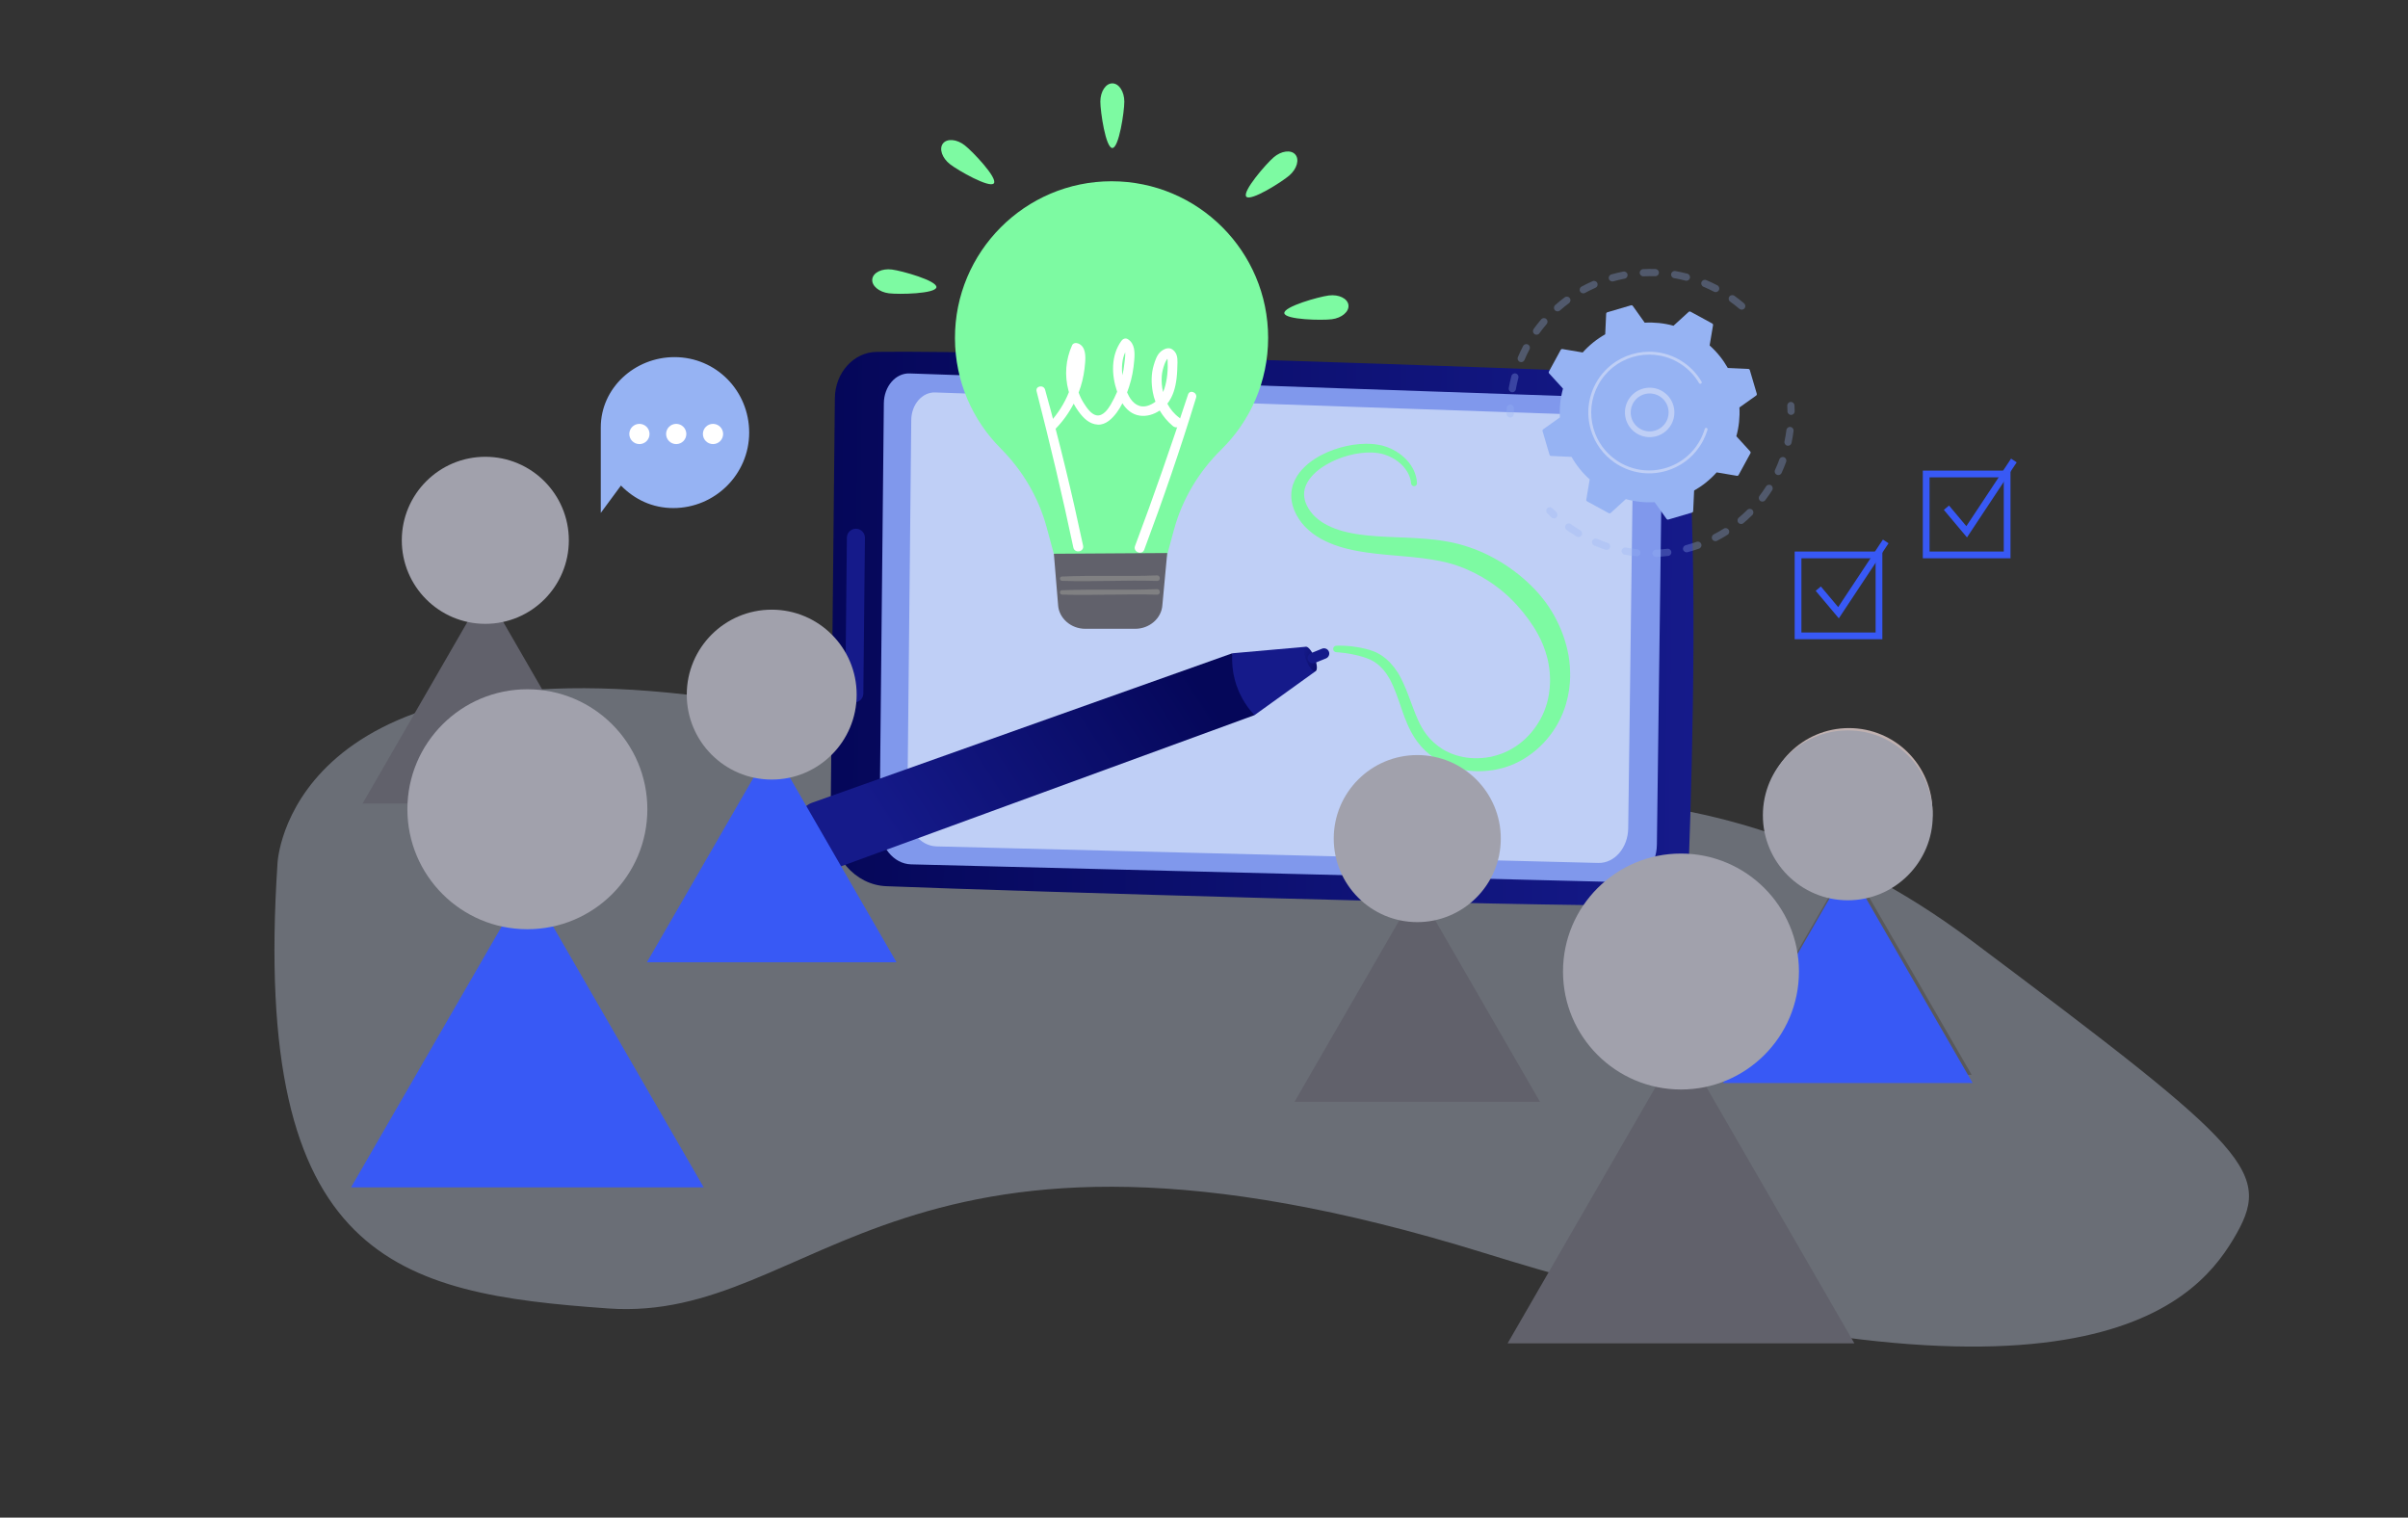 <svg enable-background="new 0 0 357 225" viewBox="0 0 357 225" xmlns="http://www.w3.org/2000/svg" xmlns:xlink="http://www.w3.org/1999/xlink"><rect x="0" y="0" width="357" height="225" fill="#333333" stroke="none"/><linearGradient id="a"><stop offset="0" stop-color="#050759"/><stop offset="1" stop-color="#151a8a"/></linearGradient><linearGradient id="b" gradientTransform="matrix(1 .01 -.01 1 -40.923 -28.182)" gradientUnits="userSpaceOnUse" x1="165.558" x2="293.222" xlink:href="#a" y1="119.051" y2="119.051"/><linearGradient id="c" gradientTransform="matrix(1 .01 -.01 1 -40.923 -28.182)" gradientUnits="userSpaceOnUse" x1="177.789" x2="174.11" xlink:href="#a" y1="67.564" y2="88.299"/><linearGradient id="d" gradientTransform="matrix(-.923 .384 .56 1.347 -2345.239 -1391.929)" gradientUnits="userSpaceOnUse" x1="-1689.86" x2="-1715.829" xlink:href="#a" y1="1602.341" y2="1629.029"/><linearGradient id="e" gradientUnits="userSpaceOnUse" x1="175.49" x2="133.046" xlink:href="#a" y1="97.856" y2="125.665"/><linearGradient id="f" gradientUnits="userSpaceOnUse" x1="230.556" x2="196.161" xlink:href="#a" y1="84.231" y2="97.037"/><linearGradient id="g" gradientTransform="matrix(-.926 .377 .377 .926 -1568.158 365.015)" gradientUnits="userSpaceOnUse" x1="-1736.38" x2="-1732.755" xlink:href="#a" y1="418.745" y2="415.594"/><linearGradient id="h" gradientUnits="userSpaceOnUse" x1="207.586" x2="204.524" xlink:href="#a" y1="77.698" y2="82.632"/><path d="m41.146 127.937s1.418-31.744 60.671-24.956 46.197 14.509 78.725 16.149 70.02-10.96 111.774 20.34 44.754 34.3 38.754 44.3-24 29-111 2-98.842 10.43-129.921 8.215-52.927-6.88-49.003-66.048z" fill="#dbe8ff" opacity=".33"/><path d="m274.118 159.352h-18.199l9.1-15.76 9.099-15.761 9.099 15.761 9.099 15.76z" fill="#59595b"/><circle cx="274.118" cy="120.326" fill="#c0b1b0" r="12.383"/><path d="m123.773 59.026-.636 62.756c-.052 5.163 3.617 9.422 8.272 9.602 20.675.801 92.993 2.967 112.684 2.845 3.384-.021 6.156-2.994 6.291-6.742.527-14.575 1.499-49.627-.617-65.926-.446-3.432-3.03-6.022-6.157-6.165-17.322-.79-93.98-3.518-113.662-3.228-3.396.051-6.137 3.096-6.175 6.858z" fill="url(#b)"/><path d="m131.036 59.785-.634 62.528c-.032 3.161 2.046 5.758 4.666 5.832l105.781 2.649c2.598.073 4.753-2.426 4.794-5.56l.805-61.967c.03-2.241-1.432-4.092-3.289-4.165l-108.29-3.737c-2.076-.083-3.808 1.914-3.833 4.42z" fill="#8098ec"/><path d="m135.1 62.272-.586 57.819c-.03 2.923 1.897 5.324 4.327 5.393l98.105 2.452c2.409.068 4.408-2.243 4.446-5.141l.745-57.301c.027-2.072-1.328-3.784-3.05-3.852l-100.432-3.459c-1.926-.075-3.532 1.772-3.555 4.089z" fill="#bfcff6"/><path d="m126.645 104.137c-.736-.007-1.332-.616-1.324-1.351l.234-23.076c.007-.736.616-1.332 1.351-1.324.736.007 1.332.616 1.324 1.351l-.234 23.076c-.007.735-.616 1.331-1.351 1.324z" fill="url(#c)"/><path d="m119.788 127.89 4.077-1.694c1.307-.543 1.926-2.042 1.383-3.349-.543-1.307-2.042-1.926-3.349-1.383l-4.077 1.694c-1.307.543-1.926 2.042-1.383 3.348.543 1.308 2.042 1.927 3.349 1.384z" fill="url(#d)"/><path d="m120.327 119.035 62.371-22.183 3.3 9.166-62.35 22.802c-1.324.484-2.802-.053-3.512-1.271-.729-1.252-1.425-3.207-1.467-6.136-.015-1.065.655-2.021 1.658-2.378z" fill="url(#e)"/><path d="m182.699 96.852c-.395 5.745 3.3 9.166 3.3 9.166l9.025-6.496c-1.314-1.76-1.467-2.444-1.476-3.63z" fill="url(#f)"/><path d="m193.69 97.95c.408 1.002 1.005 1.707 1.334 1.573s.266-1.055-.142-2.057-1.005-1.707-1.334-1.573c-.329.133-.266 1.054.142 2.057z" fill="url(#g)"/><path d="m194.929 98.286 1.656-.673c.397-.161.589-.618.428-1.014-.161-.397-.618-.589-1.014-.428l-1.656.673c-.397.161-.589.618-.428 1.014.161.397.618.59 1.014.428z" fill="url(#h)"/><path d="m209.215 71.713s-.017-.121-.049-.355c-.004-.029-.009-.06-.013-.093-.007-.027-.015-.056-.023-.086-.015-.06-.032-.126-.05-.198-.014-.071-.045-.152-.076-.237-.033-.085-.058-.179-.102-.273-.158-.381-.422-.829-.821-1.286-.396-.46-.951-.911-1.639-1.293-.347-.185-.725-.361-1.14-.487-.102-.036-.207-.068-.315-.092-.054-.014-.107-.027-.162-.041l-.081-.021-.02-.005c-.011-.003.027.006 0 0l-.046-.008c-.242-.043-.5-.095-.716-.109-.221-.03-.472-.034-.721-.045-.125-.005-.253.002-.381.003-.128.002-.257.002-.389.015-.524.024-1.067.107-1.623.206-.555.113-1.122.258-1.694.445-.569.194-1.145.419-1.711.696-.563.28-1.12.604-1.646.981-.527.375-1.017.813-1.427 1.306-.41.492-.736 1.044-.906 1.626-.165.583-.169 1.19-.007 1.796.043.151.078.304.15.453.064.15.115.303.206.449l.121.222c.021.037.039.075.061.111l.075.108.148.217.074.109.037.054c-.041-.054.002.002-.001-.002l.024.03.193.238.096.118.084.086.166.173c.055.058.129.119.192.179.257.245.552.46.854.669 1.234.815 2.762 1.345 4.387 1.663.203.042.408.078.615.112l.155.026.145.021.33.047c.453.07.853.106 1.282.155.866.085 1.752.142 2.652.188 1.804.092 3.674.126 5.611.277.967.077 1.95.173 2.944.34.248.034.497.088.746.133l.187.035.094.018.047.009c.031.007-.004-.003.081.017l.35.08.35.08c.116.026.231.052.364.091l.773.217c.994.306 1.962.667 2.911 1.093.943.435 1.86.93 2.749 1.476.882.556 1.735 1.163 2.553 1.819.811.665 1.584 1.379 2.315 2.14.721.77 1.39 1.594 1.987 2.471.599.875 1.106 1.815 1.556 2.778.452.962.807 1.972 1.084 2.999.147.511.244 1.037.348 1.557.076.528.158 1.052.188 1.583.075 1.057.066 2.121-.077 3.161-.017.13-.027.261-.05.39l-.07.386-.071.385-.036.192-.047.189c-.064.252-.127.503-.191.754l-.034.13-.027.084-.054.169-.108.337c-.085.243-.188.51-.284.761-.103.242-.209.476-.314.713-.117.23-.234.46-.351.689-.128.222-.257.444-.385.665-.535.87-1.156 1.674-1.848 2.398-.691.725-1.456 1.364-2.267 1.917-.207.132-.413.264-.619.396-.21.124-.426.24-.637.358-.214.115-.436.214-.653.32l-.082.039-.071.033-.038.016-.154.062-.307.124-.154.062-.178.061-.355.12c-.239.087-.465.138-.695.202-.228.067-.459.113-.69.159l-.345.07-.347.05c-.923.137-1.845.182-2.752.128-1.813-.11-3.553-.627-5.062-1.474-.185-.113-.369-.226-.552-.338-.025-.017.008.008-.065-.043l-.03-.022-.059-.043-.118-.086-.236-.172-.235-.171-.059-.043-.062-.053-.124-.106c-.165-.143-.328-.285-.491-.427-.158-.144-.292-.297-.438-.444l-.213-.223c-.071-.074-.131-.157-.197-.235-.128-.158-.256-.316-.383-.473-.114-.165-.227-.33-.34-.493-.055-.082-.115-.162-.165-.247l-.148-.253c-.096-.169-.201-.334-.288-.504-.172-.34-.347-.675-.488-1.013-.302-.673-.544-1.333-.768-1.972-.441-1.277-.827-2.457-1.279-3.512-.112-.264-.234-.516-.347-.768l-.021-.047c-.009-.017 0-.003-.006-.013l-.012-.024-.048-.096c-.032-.061-.065-.132-.095-.185-.06-.11-.115-.219-.182-.331-.254-.445-.538-.847-.841-1.202-.604-.717-1.298-1.213-1.982-1.527-.347-.158-.71-.281-1.057-.386-.187-.056-.347-.102-.514-.147-.166-.045-.327-.085-.483-.121-.624-.144-1.162-.24-1.601-.299-.439-.06-.779-.088-1.007-.107-.229-.016-.348-.024-.348-.024l-.013-.001c-.264-.018-.464-.248-.445-.512.017-.249.224-.441.469-.446 0 0 .126-.003.37-.007s.606 0 1.078.029c.472.031 1.055.079 1.733.199.17.029.345.062.526.1.18.037.378.081.558.124.388.094.801.205 1.244.375.891.345 1.79.956 2.551 1.784.384.413.739.876 1.058 1.385.081.124.16.261.238.398.04.07.069.127.104.192l.051.095.031.059.025.05c.13.27.269.542.397.823.513 1.123.944 2.344 1.406 3.58.236.614.468 1.241.75 1.843.133.308.292.599.446.897.078.149.17.287.254.432l.13.216c.044.072.096.137.143.207.096.137.194.275.291.413.108.129.216.259.325.39.056.064.106.134.166.194l.181.182c.122.119.24.251.365.361.126.107.253.214.38.322l.095.082.047.041.059.042.237.168.238.168.12.084.06.042.03.021c-.053-.036.002 0-.003-.004.152.09.305.18.459.271 1.253.689 2.738 1.072 4.279 1.122.771.021 1.555-.036 2.331-.184l.291-.056.288-.073c.192-.048.385-.095.573-.161.187-.062.386-.117.556-.19l.265-.102.133-.051.15-.069.301-.138.151-.069.038-.017c-.049.022.005-.004.003-.004l.066-.036c.176-.098.357-.188.53-.292.171-.108.346-.211.516-.323.166-.117.332-.235.499-.353.656-.488 1.254-1.066 1.793-1.699.538-.634 1.011-1.33 1.407-2.07.094-.187.188-.375.282-.563.083-.192.166-.385.25-.579.072-.196.144-.393.217-.59.057-.193.116-.367.175-.573l.087-.343.044-.172.022-.086c-.017.06 0-.006-.002-.003l.007-.039c.039-.21.078-.421.118-.631l.029-.158.018-.16.038-.319.038-.319c.012-.106.013-.214.019-.321.068-.854.027-1.717-.083-2.571-.046-.429-.141-.852-.223-1.277-.112-.42-.211-.842-.357-1.255-.275-.827-.611-1.641-1.033-2.417-.832-1.559-1.903-3-3.096-4.342-2.394-2.685-5.538-4.757-8.889-5.93l-.606-.199c-.095-.034-.213-.066-.33-.097l-.347-.095-.346-.095-.293-.067c-.219-.048-.435-.106-.657-.145-.88-.184-1.781-.316-2.688-.43-1.815-.226-3.667-.347-5.515-.525-.925-.09-1.849-.192-2.769-.325-.462-.073-.951-.145-1.376-.231l-.328-.062-.183-.035-.172-.037c-.229-.048-.456-.1-.683-.157-.907-.223-1.799-.503-2.659-.869-.859-.366-1.692-.807-2.451-1.366-.376-.284-.743-.582-1.072-.922-.083-.086-.166-.161-.249-.256l-.247-.286-.12-.145-.092-.124-.182-.247-.069-.094-.046-.074-.092-.147-.181-.294-.09-.147c-.028-.051-.053-.105-.079-.157l-.154-.315c-.109-.204-.183-.432-.263-.653-.088-.217-.138-.453-.191-.684-.206-.93-.15-1.928.149-2.799.3-.872.798-1.606 1.351-2.213.557-.609 1.173-1.103 1.807-1.514.633-.412 1.281-.749 1.927-1.034.648-.281 1.296-.502 1.934-.687.639-.178 1.271-.31 1.888-.406.62-.083 1.222-.146 1.811-.147.146-.007.293-.001.438.003.145.006.288.005.43.016.286.025.56.042.849.093.297.038.531.099.773.153l.045.01c-.012-.003.041.009.045.011l.024.007.096.029c.064.019.127.038.189.057.126.035.248.078.367.126.482.172.915.396 1.311.632.785.483 1.407 1.04 1.854 1.606.449.564.742 1.117.913 1.589.047.116.075.233.109.338.032.106.064.203.081.305.019.099.037.189.054.272.008.041.015.081.022.118.003.033.006.064.009.094.022.236.033.357.033.357.022.236-.152.446-.389.468-.23.021-.434-.144-.466-.37z" fill="#7dfaa2"/><path d="m266.57 82.27h12v12h-12z" fill="none" stroke="#3859f5" stroke-miterlimit="10"/><path d="m269.57 87.27 3 3.57 7-10.57" fill="none" stroke="#3859f5" stroke-miterlimit="10"/><path d="m285.57 70.27h12v12h-12z" fill="none" stroke="#3859f5" stroke-miterlimit="10"/><path d="m288.57 75.27 3 3.57 7-10.57" fill="none" stroke="#3859f5" stroke-miterlimit="10"/><path d="m210.118 163.352h-18.199l9.1-15.76 9.099-15.761 9.099 15.761 9.099 15.76z" fill="#61616b"/><circle cx="210.118" cy="124.326" fill="#a1a1ac" r="12.383"/><path d="m188.009 50.088c0-12.821-10.394-23.215-23.215-23.215-12.822 0-23.259 10.475-23.215 23.297.022 6.367 2.607 12.129 6.777 16.31 3.246 3.255 5.621 7.274 6.821 11.711l1.872 6.923h15.218l1.773-6.557c1.226-4.533 3.681-8.623 7.029-11.916 4.284-4.211 6.94-10.072 6.94-16.553z" fill="#7dfaa2"/><path d="m168.309 93.222h-7.42c-2.102 0-3.901-1.552-4.02-3.522l-.626-7.603 16.804-.108-.717 7.71c-.12 1.971-1.919 3.523-4.021 3.523z" fill="#61616b"/><path d="m171.536 85.305c-4.694.201-9.405-.04-14.098.168-.417.018-.386.627.023.64 4.697.156 9.407-.135 14.105.014.527.017.504-.845-.03-.822z" fill="#808082"/><path d="m171.536 87.344c-4.694.201-9.405-.04-14.098.168-.417.018-.386.627.023.64 4.697.156 9.407-.135 14.105.014.527.017.504-.845-.03-.822z" fill="#808082"/><g fill="#7dfaa2"><path d="m166.687 15.068c0 1.496-.795 6.874-1.777 6.874-.981 0-1.777-5.378-1.777-6.874s.795-2.709 1.777-2.709c.982.001 1.777 1.213 1.777 2.709z"/><path d="m188.825 23.329c-1.135.975-4.695 5.083-4.056 5.827s5.237-2.157 6.372-3.132 1.536-2.369.897-3.113c-.64-.744-2.079-.557-3.213.418z"/><path d="m197.453 47.329c-1.484.188-6.92.077-7.043-.896-.124-.973 5.111-2.44 6.595-2.629 1.484-.188 2.787.448 2.911 1.421.124.974-.979 1.916-2.463 2.104z"/><path d="m143.028 21.542c1.178.922 4.922 4.865 4.317 5.637-.605.773-5.33-1.917-6.507-2.84-1.178-.922-1.642-2.296-1.037-3.069.604-.772 2.049-.65 3.227.272z"/><path d="m131.786 43.484c1.484.188 6.92.077 7.043-.896.124-.973-5.111-2.44-6.596-2.629-1.484-.189-2.787.448-2.911 1.421-.123.974.979 1.916 2.464 2.104z"/></g><path d="m174.814 61.908c-.746-.546-1.326-1.26-1.748-2.064.842-1.039 1.213-2.437 1.367-3.736.094-.794.121-1.591.134-2.39.012-.77-.089-1.425-.741-1.904-.582-.428-1.358-.042-1.805.373-.515.479-.764 1.263-.963 1.915-.402 1.318-.394 2.731-.142 4.075.088.469.219.929.388 1.374-.329.258-.703.462-1.115.594-1.268.406-2.231-.325-2.818-1.406-.097-.178-.188-.366-.274-.562.1-.267.195-.534.284-.799.432-1.285.67-2.631.778-3.979.089-1.118.121-2.454-.954-3.116-.346-.213-.734-.052-.952.25-1.572 2.18-1.483 5.072-.63 7.546-.275.657-.598 1.295-.956 1.911-.394.679-1.146 1.725-2.059 1.593-.85-.124-1.529-1.19-1.951-1.85-.31-.483-.553-1-.744-1.536.108-.284.208-.571.301-.862.363-1.142.565-2.333.66-3.525.079-.996.111-2.395-.978-2.871-.317-.139-.785-.124-.953.25-.956 2.128-1.139 4.462-.536 6.717.02.076.045.152.067.228-.66 1.681-1.665 3.238-2.884 4.562-.547.594.319 1.471.889.889 1.088-1.11 1.992-2.371 2.698-3.739.21.394.445.773.705 1.132.711.985 1.603 1.907 2.882 1.976 1.195.065 2.166-.94 2.814-1.814.311-.419.582-.876.824-1.352.585.933 1.43 1.672 2.58 1.834 1.058.148 2.084-.181 2.951-.761.508.865 1.165 1.643 1.93 2.284.871.729 1.869-.565.951-1.237zm-7.996-9.682c.049.556-.08 1.243-.111 1.58-.057.616-.164 1.226-.306 1.829-.145-1.186-.048-2.402.417-3.409zm5.423 3.498c.044-.578.196-1.146.389-1.69.087-.247.199-.478.338-.7.011-.017.06-.08.109-.135.007.038.023.091.027.168.074 1.408-.042 2.929-.481 4.272-.054.167-.12.328-.194.485-.184-.789-.248-1.606-.188-2.4z" fill="#fff"/><path d="m176.134 58.493c-2.469 7.534-5.067 15.03-7.858 22.451-.334.888 1.034 1.433 1.367.545 2.782-7.432 5.365-14.931 7.682-22.521.239-.783-.932-1.264-1.191-.475z" fill="#fff"/><path d="m153.683 58.017c1.97 7.68 3.81 15.397 5.447 23.155.196.929 1.643.652 1.445-.275-1.651-7.762-3.505-15.474-5.633-23.119-.219-.789-1.466-.565-1.259.239z" fill="#fff"/><g fill="#96b3f3" opacity=".3"><path d="m258.628 45.724c-.191.225-.529.252-.754.061-.437-.371-.897-.73-1.366-1.064-.238-.169-.295-.497-.131-.737.002-.003.004-.006.006-.009.171-.24.505-.296.746-.125.494.352.978.729 1.438 1.12.21.179.248.486.095.709-.01.016-.021.031-.034.045zm-4.517-2.475c-.511-.267-1.037-.515-1.566-.738-.272-.114-.4-.428-.286-.7.116-.273.428-.4.7-.286.557.234 1.111.495 1.648.776.262.137.363.46.226.722-.01.019-.021.037-.033.054-.151.221-.447.299-.689.172zm-4.229-1.643c-.556-.147-1.125-.271-1.691-.369-.291-.051-.486-.327-.435-.618s.327-.486.618-.435c.597.104 1.196.234 1.781.389.285.075.456.368.381.653-.016.061-.042.116-.076.166-.124.18-.353.273-.578.214zm-4.49-.656c-.575-.019-1.158-.013-1.732.018-.295.016-.547-.211-.562-.505-.015-.295.211-.546.505-.562.604-.032 1.218-.038 1.823-.019.295.01.527.257.517.552-.003.106-.037.203-.093.284-.099.145-.268.238-.458.232zm-4.524.361c-.564.109-1.131.244-1.685.401-.284.08-.58-.085-.66-.369-.081-.284.085-.58.369-.66.583-.165 1.18-.307 1.773-.422.29-.056.57.133.626.423.028.146-.006.29-.084.404-.076.112-.195.195-.339.223zm-4.331 1.353c-.526.231-1.049.488-1.554.764-.259.141-.584.046-.725-.213s-.046-.584.213-.725c.531-.29 1.082-.56 1.636-.804.27-.119.586.004.705.274.077.176.052.37-.049.518-.055.078-.131.144-.226.186zm-12.422 15.485c-.291-.051-.485-.328-.434-.619.105-.596.237-1.195.392-1.781.076-.285.369-.455.654-.379s.455.369.379.654c-.148.556-.273 1.125-.372 1.691-.014.078-.043.148-.085.209-.115.168-.321.263-.534.225zm8.5-13.208c-.461.343-.914.709-1.344 1.09-.221.196-.559.175-.755-.046s-.174-.558.046-.755c.453-.401.929-.787 1.415-1.148.237-.176.572-.126.748.111.14.188.137.438.012.621-.031.048-.073.091-.122.127zm-7.298 8.706c-.272-.115-.399-.428-.285-.7.235-.557.498-1.111.78-1.648.136-.262.461-.362.722-.224.261.137.362.461.224.722-.268.51-.517 1.036-.741 1.566-.014.034-.032.065-.052.094-.14.206-.41.291-.648.19zm3.985-5.609c-.373.437-.732.896-1.067 1.364-.172.24-.506.296-.746.124-.237-.17-.294-.497-.13-.736.002-.003.004-.006.007-.009.352-.493.73-.976 1.123-1.436.192-.224.529-.251.754-.06.21.179.247.485.094.708-.011.015-.023.03-.035.045z"/><path d="m224.338 61.665c.059-.087.094-.192.093-.305-.002-.276.002-.556.011-.833.01-.295-.222-.542-.517-.552s-.543.221-.552.517c-.01.292-.014.586-.011.876.002.295.243.533.538.531.182-.002.342-.094.438-.234z"/></g><g fill="#96b3f3" opacity=".3"><path d="m230.815 76.622c.146-.213.12-.506-.074-.689-.2-.19-.399-.387-.592-.586-.206-.212-.544-.217-.756-.011-.213.207-.217.544-.011.756.203.209.413.417.624.617.214.203.553.194.756-.02.019-.022.037-.044.053-.067z"/><path d="m261.711 74.156c-.178.235-.514.281-.749.103-.235-.179-.281-.513-.103-.749.34-.448.666-.917.973-1.4.157-.248.489-.323.738-.164s.323.489.164.738c-.133.209-.269.415-.408.618-.198.29-.405.577-.615.854zm1.708-3.768c-.268-.123-.386-.441-.262-.709.237-.515.454-1.046.646-1.577.099-.278.407-.421.685-.321s.421.407.321.684c-.202.56-.431 1.118-.68 1.66-.013.028-.028.055-.045.079-.146.212-.425.294-.665.184zm-3.624 5.963c-.421.42-.866.828-1.322 1.212-.226.19-.563.161-.753-.065s-.161-.563.065-.753c.433-.365.856-.752 1.255-1.151.209-.209.547-.208.756.001.184.185.205.471.063.679-.019.027-.04.053-.064.077zm5.179-10.276c-.289-.061-.473-.345-.412-.634.118-.554.213-1.119.283-1.68.037-.293.304-.501.597-.464s.501.304.464.597c-.074.591-.175 1.186-.298 1.769-.015.07-.043.135-.081.191-.119.173-.334.267-.553.221zm-8.851 13.206c-.503.317-1.026.617-1.556.892-.262.136-.585.034-.721-.228s-.034-.585.228-.721c.503-.261 1-.546 1.477-.847.25-.158.58-.083.737.167.117.186.106.417-.011.587-.038.059-.09.11-.154.15zm-4.226 2.054c-.561.2-1.137.379-1.713.531-.286.076-.578-.094-.654-.38s.094-.578.38-.654c.547-.145 1.094-.315 1.628-.505.278-.099.584.046.683.324.06.168.031.345-.063.482-.061.091-.15.163-.261.202zm-4.573 1.084c-.592.073-1.193.122-1.788.146-.295.012-.544-.218-.555-.513-.012-.295.218-.544.513-.555.565-.022 1.136-.069 1.699-.138.293-.036.56.172.596.465.017.135-.018.264-.089.367-.084.122-.217.209-.376.228zm-4.7.061c-.593-.058-1.191-.142-1.777-.25-.29-.053-.482-.332-.429-.623.053-.29.332-.482.623-.429.556.102 1.124.182 1.687.237.294.029.509.29.48.584-.009.093-.041.178-.091.25-.106.156-.292.251-.493.231zm-4.602-.974c-.565-.187-1.129-.401-1.677-.635-.272-.116-.398-.43-.281-.702.116-.271.43-.397.702-.281.521.223 1.056.426 1.593.603.28.093.432.395.339.675-.016.049-.039.094-.066.134-.132.193-.378.283-.61.206zm-4.271-1.958c-.376-.225-.75-.464-1.111-.712-.131-.09-.26-.18-.388-.272-.24-.172-.302-.506-.123-.746.172-.24.506-.295.746-.123.122.087.245.174.369.259.343.235.698.462 1.056.676.253.152.336.48.184.733-.006.009-.012.019-.018.028-.158.232-.471.303-.715.157z"/><path d="m265.977 61.279c.06-.088.095-.194.093-.308-.004-.289-.013-.584-.029-.876-.016-.295-.268-.521-.562-.505-.295.016-.521.267-.505.562.015.277.024.557.028.832.004.295.246.531.541.528.18-.002.339-.094.434-.233z"/></g><path d="m259.423 54.873c-.03-.102-.122-.174-.228-.179l-3.038-.139c-.701-1.235-1.604-2.367-2.694-3.341l.506-2.997c.018-.105-.033-.21-.127-.261l-3.203-1.746c-.094-.051-.209-.037-.288.035l-2.245 2.048c-1.409-.389-2.85-.534-4.268-.455l-1.763-2.478c-.062-.087-.172-.125-.274-.095l-3.499 1.03c-.102.03-.174.122-.179.228l-.139 3.038c-1.235.701-2.367 1.604-3.341 2.694l-2.997-.506c-.105-.018-.21.033-.261.127l-1.746 3.203c-.051.094-.037.209.035.288l2.048 2.245c-.389 1.409-.534 2.85-.455 4.268l-2.478 1.763c-.087.062-.125.172-.095.274l1.03 3.499c.03.102.122.174.228.179l3.038.139c.701 1.235 1.604 2.367 2.694 3.341l-.506 2.997c-.018.105.033.21.127.261l3.203 1.746c.094.051.209.037.288-.035l2.245-2.048c1.409.389 2.85.534 4.268.455l1.763 2.478c.062.087.172.125.274.095l3.499-1.03c.102-.03.174-.122.179-.228l.139-3.038c1.235-.701 2.367-1.604 3.341-2.694l2.997.506c.105.018.21-.033.261-.127l1.746-3.203c.051-.094.037-.209-.035-.288l-2.048-2.245c.389-1.409.534-2.85.455-4.268l2.478-1.763c.087-.062.125-.172.095-.274z" fill="#96b3f3"/><path d="m247.265 63.634c-1.373 1.484-3.697 1.575-5.181.202-.719-.665-1.136-1.57-1.174-2.549-.038-.978.307-1.914.972-2.632 1.373-1.484 3.697-1.575 5.181-.202 1.35 1.249 1.547 3.285.538 4.76-.1.147-.212.288-.336.421zm-5.501-2.38c.029.75.349 1.444.9 1.954 1.138 1.052 2.92.983 3.973-.155s.983-2.92-.155-3.973c-1.138-1.052-2.92-.983-3.973.155-.095.103-.182.212-.26.326-.338.495-.509 1.083-.485 1.693z" fill="#bfcff6"/><path d="m251.929 66.266c.173-.253.335-.517.484-.79.047-.086.092-.173.137-.26.217-.431.4-.879.546-1.337.002-.006.004-.012.006-.019.006-.018.011-.035.016-.053.011-.035.021-.069.031-.104.027-.091-.01-.186-.084-.237-.018-.012-.038-.022-.061-.029-.113-.033-.232.032-.265.145-.172.583-.408 1.151-.701 1.689-1.456 2.672-4.135 4.262-6.967 4.455-1.575.108-3.198-.216-4.684-1.027-.261-.142-.512-.296-.754-.462-1.626-1.113-2.81-2.738-3.374-4.654-.648-2.201-.4-4.522.698-6.536 2.268-4.159 7.494-5.696 11.651-3.429.256.14.505.292.744.456 1.037.71 1.907 1.639 2.545 2.724.017.028.038.051.064.068.066.045.155.051.229.008.102-.06.136-.191.076-.293-.669-1.139-1.583-2.114-2.672-2.86-.251-.172-.512-.332-.781-.479-4.365-2.38-9.852-.764-12.232 3.6-1.153 2.114-1.413 4.551-.733 6.861.592 2.011 1.835 3.717 3.542 4.886.254.174.518.335.791.485 2.114 1.153 4.551 1.413 6.861.733 2.012-.59 3.718-1.833 4.887-3.541z" fill="#bfcff6"/><path d="m71.951 119.13h-18.198l9.099-15.76 9.099-15.761 9.099 15.761 9.1 15.76z" fill="#61616b"/><circle cx="71.951" cy="80.105" fill="#a1a1ac" r="12.383"/><path d="m114.411 142.671h-18.508l9.254-16.028 9.254-16.029 9.254 16.029 9.254 16.028z" fill="#3859f5"/><circle cx="114.411" cy="102.981" fill="#a1a1ac" r="12.594"/><path d="m78.186 176.033h-26.141l13.071-22.639 13.07-22.639 13.071 22.639 13.071 22.639z" fill="#3859f5"/><circle cx="78.186" cy="119.975" fill="#a1a1ac" r="17.788"/><path d="m273.951 160.568h-18.508l9.254-16.029 9.254-16.029 9.254 16.029 9.254 16.029z" fill="#3859f5"/><circle cx="273.951" cy="120.878" fill="#a1a1ac" r="12.594"/><path d="m249.215 199.156h-25.703l12.852-22.261 12.851-22.26 12.852 22.26 12.852 22.261z" fill="#61616b"/><circle cx="249.215" cy="144.035" fill="#a1a1ac" r="17.49"/><path d="m99.997 52.945c6.18 0 11.073 5.009 11.073 11.189s-5.067 11.189-11.247 11.189c-3.119 0-5.736-1.278-7.764-3.337l-2.989 4.053v-12.683c0-5.814 5.01-10.411 10.927-10.411z" fill="#96b3f3"/><path d="m96.298 64.34c0 .828-.672 1.5-1.5 1.5s-1.5-.672-1.5-1.5.672-1.5 1.5-1.5 1.5.672 1.5 1.5z" fill="#fff"/><path d="m101.753 64.34c0 .828-.672 1.5-1.5 1.5s-1.5-.672-1.5-1.5.672-1.5 1.5-1.5 1.5.672 1.5 1.5z" fill="#fff"/><path d="m107.208 64.34c0 .828-.672 1.5-1.5 1.5s-1.5-.672-1.5-1.5.672-1.5 1.5-1.5 1.5.672 1.5 1.5z" fill="#fff"/></svg>